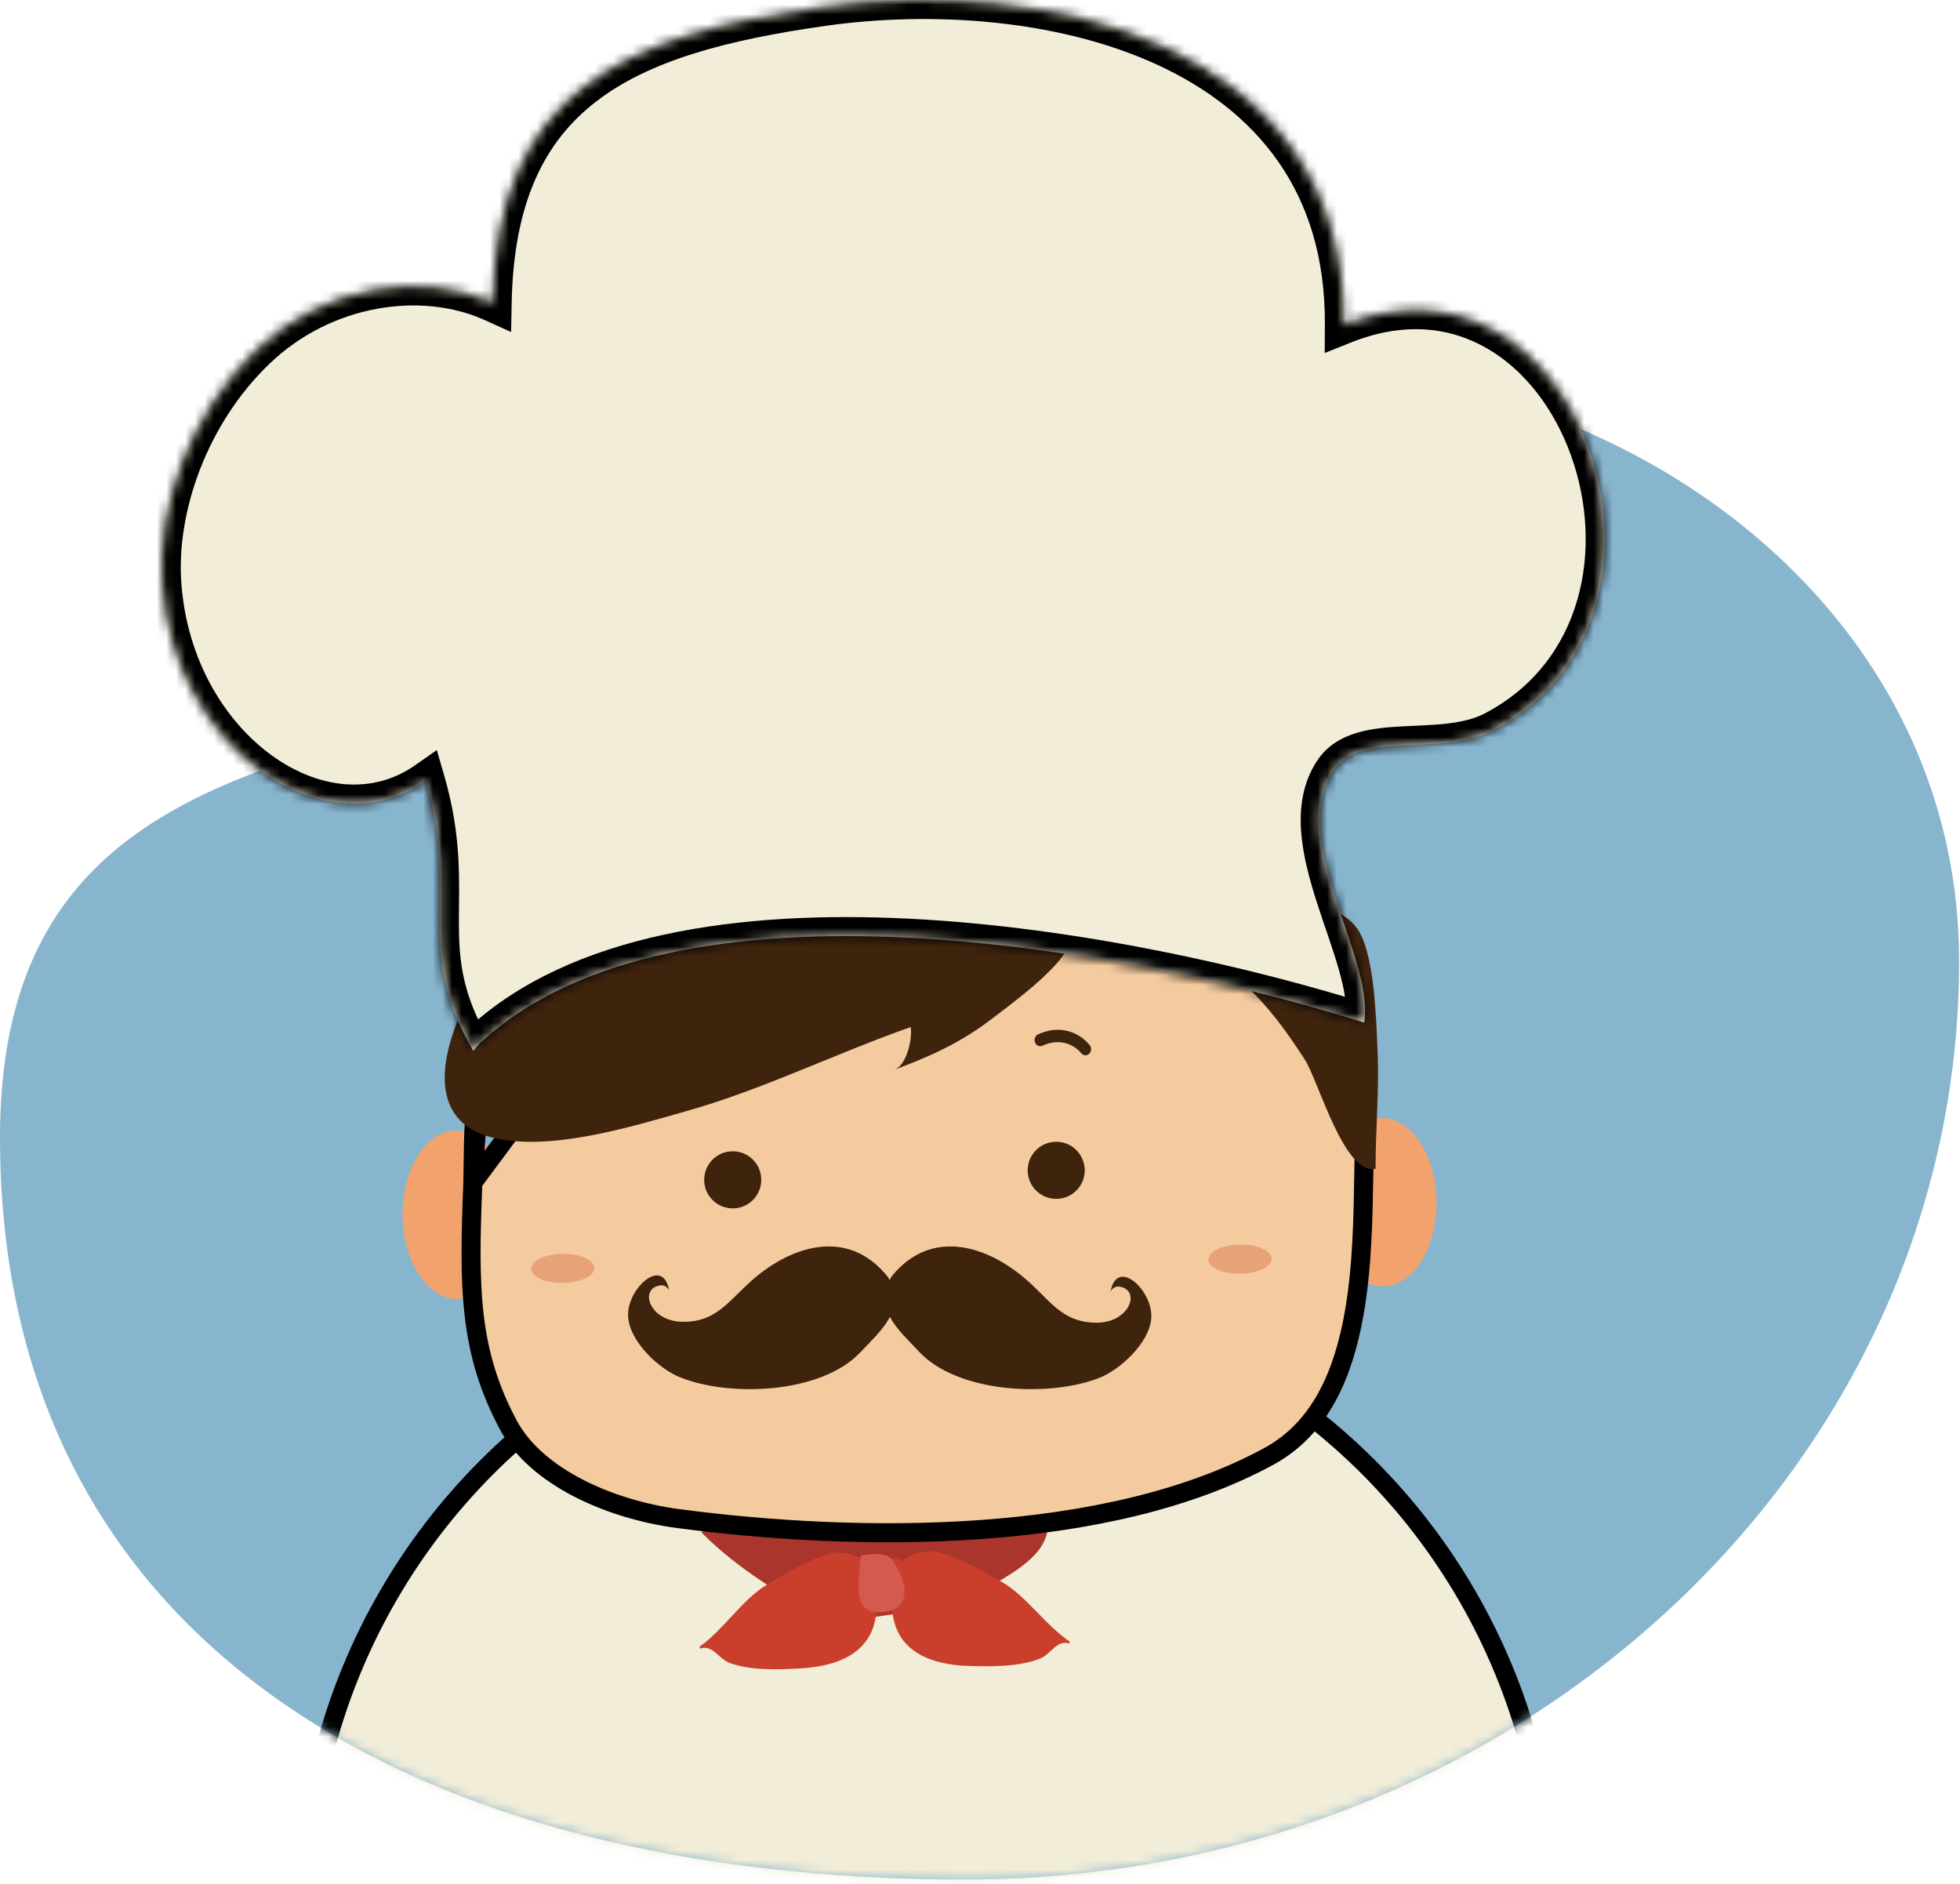 <svg width="206" height="198" viewBox="0 0 206 198" fill="none" xmlns="http://www.w3.org/2000/svg">
<path d="M205.908 101.039C205.908 154.334 159.122 197.539 101.408 197.539C43.694 197.539 0 172.834 0 119.539C0 66.243 60.5 85.539 97.5 53.039C134.5 20.539 205.908 47.743 205.908 101.039Z" fill="#88B5CE"/>
<mask id="mask0" mask-type="alpha" maskUnits="userSpaceOnUse" x="0" y="39" width="206" height="159">
<path d="M205.908 101.039C205.908 154.334 159.122 197.539 101.408 197.539C43.694 197.539 0 172.834 0 119.539C0 66.243 60.5 85.539 97.5 53.039C134.5 20.539 205.908 47.743 205.908 101.039Z" fill="#C4C4C4"/>
</mask>
<g mask="url(#mask0)">
<circle cx="97.5" cy="200.5" r="65.5" fill="#F1EDD8" stroke="black" stroke-width="2"/>
</g>
<path d="M73.697 161.02C76.737 164.16 81.077 167.03 84.957 169.14C86.877 170.18 88.567 170.43 90.737 170.11C95.217 169.46 100.477 168.91 104.357 166.57C106.777 165.11 110.067 163.31 110.157 160.3C107.437 160.21 103.487 159.62 100.327 159.44C95.337 159.16 90.217 159.45 85.217 159.56C82.357 159.62 78.667 159.65 76.077 160.94C75.297 161.34 74.477 160.61 73.697 161.02Z" fill="#AA352D"/>
<path d="M91.237 164.51C90.427 163.35 88.397 162.96 87.127 163.31C84.997 163.91 82.457 165.42 80.497 166.62C77.987 168.15 76.077 171.25 73.537 173.06C73.527 173.14 73.537 173.21 73.577 173.27C74.887 172.8 75.527 174.35 76.697 174.78C78.947 175.6 81.887 175.48 84.217 175.34C87.897 175.13 91.677 173.81 92.087 169.54C92.167 168.69 93.007 164.65 92.367 164C92.007 163.63 91.407 163.92 90.907 164.05" fill="#C93F2C"/>
<path d="M94.517 164.46C95.297 163.27 97.317 162.83 98.597 163.15C100.737 163.69 103.317 165.13 105.307 166.27C107.857 167.73 109.837 170.78 112.417 172.52C112.427 172.6 112.417 172.67 112.387 172.73C111.067 172.3 110.467 173.86 109.307 174.32C107.077 175.2 104.137 175.16 101.807 175.09C98.117 174.98 94.307 173.76 93.807 169.5C93.707 168.65 92.777 164.63 93.397 163.97C93.747 163.59 94.347 163.87 94.857 163.98" fill="#C93F2C"/>
<path d="M93.847 164.1C93.347 162.98 91.387 163.39 90.467 163.47C90.337 165.78 89.327 169.64 92.587 169.45C95.897 169.26 95.457 166.33 93.847 164.1Z" fill="#D4594F"/>
<path d="M150.977 126.27C151.037 131.16 148.537 135.15 145.387 135.19C142.247 135.23 139.647 131.31 139.587 126.42C139.527 121.53 142.037 117.54 145.177 117.5C148.327 117.46 150.927 121.38 150.977 126.27Z" fill="#F2A36D"/>
<path d="M53.697 127.6C53.757 132.49 51.248 136.48 48.108 136.52C44.958 136.56 42.367 132.64 42.307 127.75C42.248 122.86 44.758 118.87 47.898 118.83C51.047 118.78 53.647 122.71 53.697 127.6Z" fill="#F2A36D"/>
<path d="M49.697 124.287L49.697 124.3C49.257 135.372 49.28 141.992 53.429 149.769C54.858 152.442 57.468 154.665 60.699 156.348C63.923 158.028 67.693 159.132 71.327 159.609L71.328 159.609C80.665 160.838 91.918 161.544 102.988 160.76C114.07 159.975 124.894 157.701 133.427 153.023C138.76 150.099 141.205 144.444 142.335 137.984C143.178 133.163 143.261 128.083 143.335 123.588C143.36 122.045 143.385 120.572 143.438 119.201L143.438 119.201C143.82 109.428 141.258 102.426 136.908 97.493C132.543 92.543 126.279 89.564 119.065 88.041C104.606 84.989 86.653 87.854 73.729 91.944L49.697 124.287ZM49.697 124.287L49.697 124.274M49.697 124.287L49.697 124.274M49.697 124.274C49.748 120.582 49.767 119.167 49.861 117.946C49.922 117.148 50.013 116.443 50.167 115.245C50.251 114.596 50.353 113.803 50.48 112.772L50.48 112.771M49.697 124.274L50.48 112.771M50.48 112.771C51.164 107.143 54.326 102.779 58.672 99.383M50.48 112.771L58.672 99.383M58.672 99.383C63.029 95.978 68.527 93.59 73.729 91.944L58.672 99.383Z" fill="#F4CB9F" stroke="black" stroke-width="2"/>
<path d="M113.537 99.05C112.317 99.22 111.867 100.39 111.057 101.27C108.997 103.54 106.537 105.32 104.147 107.15C100.857 109.67 97.497 111.13 93.977 112.44C95.237 112.02 95.897 109.38 95.727 107.94C87.827 110.71 80.307 114.46 72.237 116.75C66.467 118.39 57.657 121.12 51.607 119.52C41.357 116.81 49.777 101.89 54.357 97.84C66.257 87.32 86.477 86.36 101.047 88.68C104.667 89.26 109.387 90.04 111.327 93.85C112.047 95.26 112.147 96.95 112.897 98.38" fill="#3E230D"/>
<path d="M120.257 96.91C124.117 96.43 128.047 100.87 130.797 103.44C133.327 105.79 135.247 108.42 137.127 111.35C138.617 113.67 141.267 123.54 144.577 122.83C144.567 118.69 144.967 114.64 144.787 110.48C144.647 107.21 144.467 100.07 142.617 97.55C139.677 93.55 131.687 95.22 127.727 95.45C125.427 95.58 122.847 95.88 120.677 96.91" fill="#3E230D"/>
<path d="M80.01 123.962C80.027 125.619 78.708 126.985 77.043 127C75.395 127.015 74.027 125.696 74.011 124.039C73.994 122.381 75.313 121.016 76.978 121.001C78.626 120.97 79.994 122.305 80.01 123.962Z" fill="#3E230D"/>
<path d="M114.01 122.962C114.027 124.619 112.708 125.985 111.043 126C109.395 126.015 108.027 124.696 108.011 123.039C107.994 121.381 109.313 120.016 110.978 120.001C112.626 119.97 113.977 121.305 114.01 122.962Z" fill="#3E230D"/>
<path d="M93.348 134.249C89.114 128.858 82.874 130.938 78.583 134.967C76.353 137.048 75.063 138.938 71.782 138.923C68.248 138.894 67.127 135.436 69.37 135.099C69.37 135.099 69.959 134.953 70.324 135.597C69.651 131.935 65.808 135.524 66.019 138.41C66.215 141.106 69.342 143.89 71.403 144.725C76.662 146.878 86.281 146.483 90.39 142.161C92.661 139.758 95.255 137.648 93.348 134.249Z" fill="#3E230D"/>
<path d="M93.691 134.178C97.969 128.844 104.182 130.986 108.46 135.023C110.663 137.107 111.953 139.001 115.235 139.016C118.77 139.016 119.92 135.591 117.676 135.227C117.676 135.227 117.086 135.081 116.722 135.723C117.423 132.079 121.238 135.693 121 138.564C120.775 141.231 117.634 143.985 115.572 144.801C110.298 146.885 100.676 146.419 96.608 142.076C94.336 139.657 91.755 137.53 93.691 134.178Z" fill="#3E230D"/>
<path d="M114.097 110.91C113.927 110.91 113.767 110.84 113.647 110.7C112.657 109.51 111.057 109.2 109.577 109.9C109.277 110.05 108.927 109.9 108.787 109.57C108.657 109.25 108.787 108.87 109.087 108.72C111.057 107.78 113.187 108.22 114.527 109.84C114.747 110.1 114.727 110.51 114.477 110.75C114.377 110.85 114.237 110.91 114.097 110.91Z" fill="#3E230D"/>
<mask id="path-18-inside-1" fill="white">
<path d="M50.467 109.62C70.927 90.59 119.197 99.86 143.377 107.47C144.487 100.52 135.337 88.38 140.077 81.09C142.967 76.64 151.467 79.64 156.987 76.75C179.947 64.71 165.997 24.25 141.247 34.14C141.437 4.12 109.167 -2.48 86.467 0.74C65.427 3.72 52.207 9.74 51.777 31.82C44.327 28.45 34.01 30 26.947 36.78C19.884 43.561 16.467 53.47 17.067 61.46C18.337 78.71 34.137 89.51 44.767 82.07C48.367 94.46 43.407 99.71 49.737 110.43"/>
</mask>
<path d="M50.467 109.62C70.927 90.59 119.197 99.86 143.377 107.47C144.487 100.52 135.337 88.38 140.077 81.09C142.967 76.64 151.467 79.64 156.987 76.75C179.947 64.71 165.997 24.25 141.247 34.14C141.437 4.12 109.167 -2.48 86.467 0.74C65.427 3.72 52.207 9.74 51.777 31.82C44.327 28.45 34.01 30 26.947 36.78C19.884 43.561 16.467 53.47 17.067 61.46C18.337 78.71 34.137 89.51 44.767 82.07C48.367 94.46 43.407 99.71 49.737 110.43" fill="#F1EDD8"/>
<path d="M143.377 107.47L142.777 109.378L144.987 110.074L145.352 107.786L143.377 107.47ZM140.077 81.09L141.754 82.18L141.755 82.18L140.077 81.09ZM156.987 76.75L157.915 78.522L157.916 78.522L156.987 76.75ZM141.247 34.14L139.247 34.128L139.229 37.101L141.99 35.998L141.247 34.14ZM86.467 0.74L86.748 2.721L86.748 2.72L86.467 0.74ZM51.777 31.82L50.953 33.643L53.718 34.893L53.777 31.859L51.777 31.82ZM17.067 61.46L19.062 61.313L19.062 61.31L17.067 61.46ZM44.767 82.07L46.688 81.512L45.909 78.83L43.621 80.432L44.767 82.07ZM51.83 111.085C61.423 102.162 77.865 99.667 95.427 100.553C112.857 101.432 130.797 105.608 142.777 109.378L143.978 105.563C131.778 101.723 113.492 97.459 95.628 96.558C77.895 95.663 59.972 98.049 49.105 108.156L51.83 111.085ZM145.352 107.786C145.702 105.596 145.23 103.179 144.589 100.9C143.951 98.633 143.006 96.071 142.269 93.793C141.5 91.413 140.899 89.182 140.744 87.158C140.59 85.155 140.887 83.515 141.754 82.18L138.401 80C136.898 82.311 136.561 84.921 136.755 87.463C136.948 89.983 137.676 92.588 138.463 95.023C139.283 97.559 140.121 99.791 140.738 101.984C141.352 104.163 141.608 105.87 141.402 107.155L145.352 107.786ZM141.755 82.18C142.145 81.579 142.752 81.155 143.741 80.856C144.777 80.543 146.068 80.416 147.651 80.332C149.153 80.253 150.955 80.213 152.662 80.008C154.395 79.799 156.231 79.404 157.915 78.522L156.06 74.978C154.983 75.542 153.687 75.855 152.184 76.036C150.654 76.22 149.116 76.25 147.441 76.338C145.848 76.422 144.127 76.561 142.584 77.027C140.994 77.507 139.455 78.377 138.4 80.001L141.755 82.18ZM157.916 78.522C170.552 71.896 172.824 57.549 168.892 46.548C166.913 41.01 163.303 36.081 158.387 33.206C153.407 30.294 147.247 29.589 140.505 32.283L141.99 35.998C147.623 33.746 152.488 34.39 156.367 36.659C160.31 38.965 163.393 43.049 165.125 47.895C168.616 57.662 166.383 69.565 156.059 74.979L157.916 78.522ZM143.247 34.153C143.297 26.269 141.209 19.815 137.599 14.657C133.999 9.516 128.965 5.772 123.276 3.158C111.945 -2.049 97.789 -2.886 86.186 -1.24L86.748 2.72C97.846 1.146 111.174 1.999 121.606 6.793C126.799 9.179 131.215 12.512 134.322 16.951C137.418 21.373 139.293 27.002 139.247 34.128L143.247 34.153ZM86.187 -1.24C75.624 0.256 66.601 2.556 60.169 7.537C53.586 12.634 50.001 20.3 49.778 31.781L53.777 31.859C53.983 21.26 57.224 14.876 62.618 10.699C68.164 6.405 76.271 4.204 86.748 2.721L86.187 -1.24ZM52.602 29.998C44.369 26.274 33.184 28.02 25.562 35.337L28.332 38.223C34.836 31.98 44.286 30.627 50.953 33.643L52.602 29.998ZM25.562 35.337C18.072 42.528 14.428 53.02 15.073 61.61L19.062 61.31C18.507 53.92 21.697 44.593 28.332 38.223L25.562 35.337ZM15.073 61.607C15.75 70.801 20.304 78.362 26.237 82.645C32.166 86.927 39.721 88.044 45.914 83.709L43.621 80.432C39.184 83.537 33.524 82.974 28.578 79.403C23.636 75.834 19.655 69.37 19.062 61.313L15.073 61.607ZM42.847 82.628C44.55 88.49 44.227 92.575 44.229 96.877C44.23 101.283 44.604 105.67 48.015 111.447L51.459 109.413C48.541 104.471 48.23 100.873 48.229 96.876C48.227 92.776 48.585 88.04 46.688 81.512L42.847 82.628Z" fill="black" mask="url(#path-18-inside-1)"/>
<path d="M62.467 133.26C62.477 134.11 60.997 134.81 59.167 134.84C57.337 134.87 55.837 134.2 55.827 133.35C55.817 132.5 57.297 131.8 59.127 131.77C60.967 131.75 62.457 132.41 62.467 133.26Z" fill="#E8A278"/>
<path d="M133.647 132.29C133.657 133.14 132.177 133.84 130.347 133.87C128.517 133.9 127.017 133.23 127.007 132.38C126.997 131.53 128.477 130.83 130.307 130.8C132.147 130.78 133.637 131.44 133.647 132.29Z" fill="#E8A278"/>
</svg>
